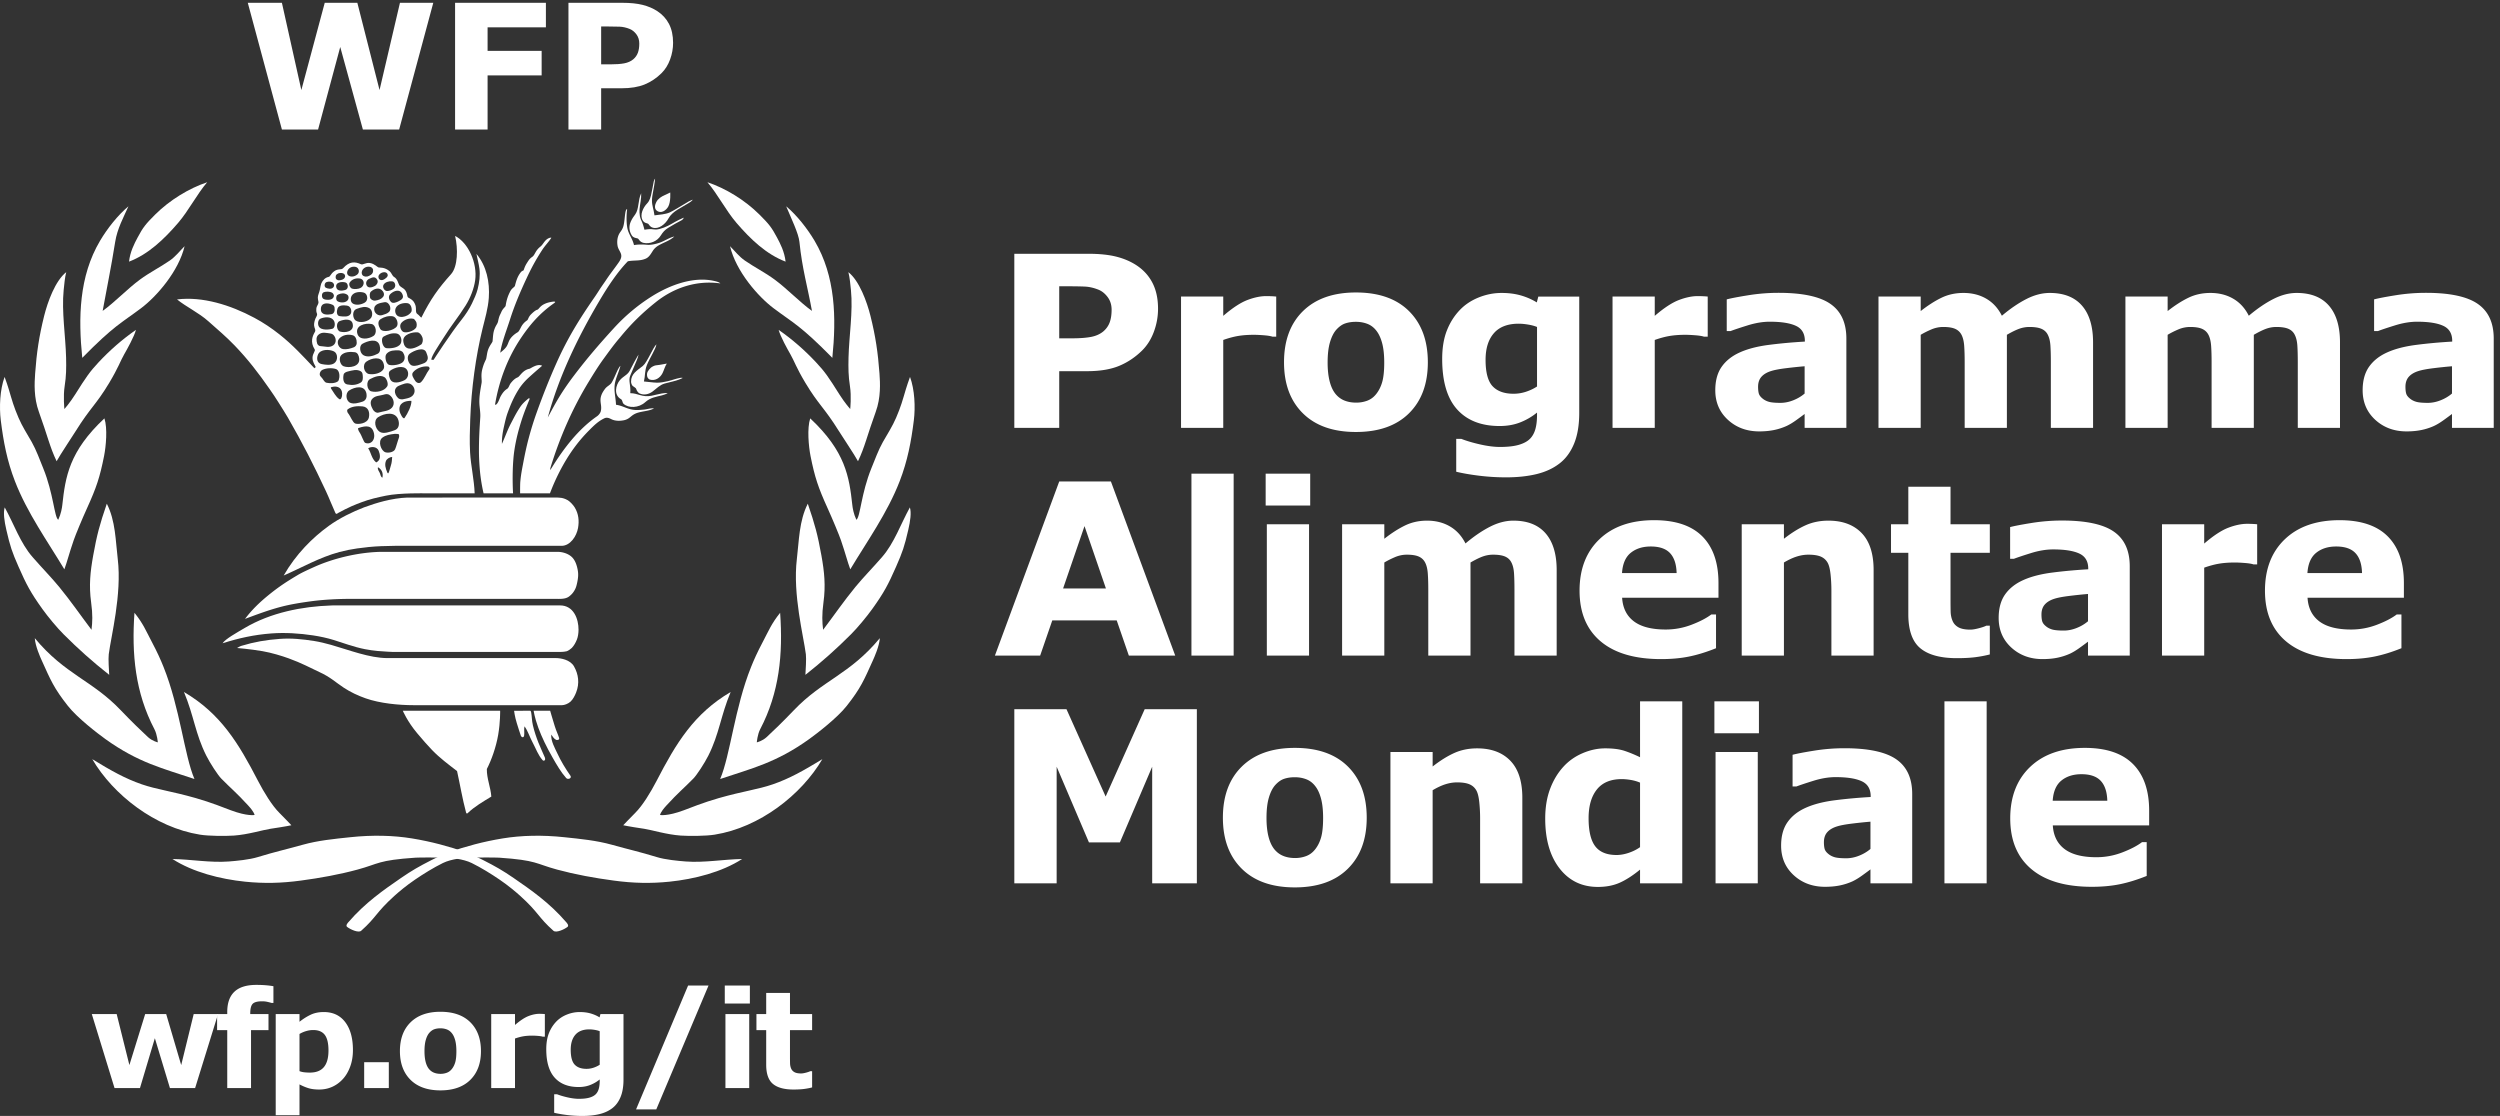 <svg xmlns="http://www.w3.org/2000/svg" viewBox="0 0 846.933 378.053" height="378.053" width="846.933"><rect x="0" y="0" width="846.933" height="378.053" fill="#333333" stroke="none"/><defs><clipPath id="a"><path d="M0 0h6351.95v2835H0z"></path></clipPath></defs><g clip-path="url(#a)" fill="#fff" transform="matrix(.133 0 0 -.133 0 378.053)"><path d="M1340.5 2131.88c12.5 27.07 24.08 48.62 40.78 74.3 7.39 11.32 15.71 19.22 23.13 30.68-3.56 1.02-8.73-1.91-10.98-3.51-7.42-5.38-10.76-14.12-16.7-18.8-14.04-11.07-13.65-21.1-20.99-26.28-6.58-4.63-8.46-7.68-13.07-14.9-3.07-4.82-5.33-8.73-8.59-18.23-1.16-3.42-3.44-.39-8.93-7.93-7.19-9.8-10.41-20.39-13.38-32.26-.95-3.9-7.6-5.97-11.85-14.07-5.73-10.92-9.44-21.03-11.92-36.95-.6-3.69-6.85-6.25-11.15-16.53-3.05-7.23-5.23-8.83-7.91-22.45-1.64-8.31-5.43-9.51-9.69-21.57-3.3-9.2-3.43-18.06-4.59-30.08-.25-2.33-4.2-6.95-7.83-13.69-6.09-11.26-5.9-18.78-8.32-30.41-.92-4.21-5.64-9.77-10.18-27.79-3.98-15.98-.33-26.57-1.67-34.45-3.52-20.44-7.04-38.21-5.14-58.35.94-9.85 2.44-20.01 1.78-29.48-1.88-29.7-3.48-54.17-3.32-87.83.11-18.32 1.54-43.41 4.31-64.29 3.05-23.06 7.44-41.07 7.44-41.07h75.14s-2.93 43.45.96 89.19c2.3 27.42 8.83 56.49 14.76 76.9 7.5 26.02 12.17 39.5 26.37 73.84.29.76-.1 3.98-3.85.83-7.85-6.59-14.39-12.37-20.58-21.69-9.46-14.25-15.22-25.99-22.87-40.63-8.95-17.02-13.89-31.85-23.11-52.52-.55 14.92 1.87 29.12 4.9 42.87 3.11 14.04 5.57 25.16 9.98 37.26 7.83 21.34 15.43 39.16 27.99 59.02 7.29 11.48 16.58 21.78 26.02 30.33 11.29 10.31 21.73 19.39 33.55 29.49-12.42 6.41-28.96-6.95-32.26-7.63-17.48-3.42-24.59-19.61-29.95-21.84-7.63-3.19-12.07-7.87-17.38-14.32-4.08-4.86-5.31-12.34-9.59-14.99-7.13-4.44-12.36-11.14-17.26-20.49-2.02-3.87-7.5-22.13-13.6-19.79 10.43 61.93 32.29 120 67.38 171.69 22.25 32.78 46.45 60.9 82.13 86.11 4.69 3.33 5.61 4.89-.95 4.66-33.34-4.05-35.37-19.28-40.86-20.71-5.22-1.35-11.66-7.52-15.78-11.54-7.41-7.32-7.29-13.5-10.12-15.42-6.09-4.25-10.67-8.66-14.83-16.02-2.18-3.85-5.85-12.31-9.1-14.24-8.57-4.96-16.85-12.19-20.99-19.99-3.05-5.7-4.26-11.88-8.25-17.49-4.27-6.02-10.23-10.52-15.37-14.88 3.91 26.46 16.37 57.82 24.96 84.87 11.53 36.12 25.53 68.95 41.33 103.07M1417.2 1917.38c28.46 63.85 58.38 111.9 97.27 168.11 5.08 7.37 9.65 14.58 14.08 21.49 1.99 3.11 11.56 16.85 13.55 19.76 13.03 19.69 18.52 25.71 31.86 44.53 3.61 5.11 6.54 9.13 8.09 15.04 2.85 11.01-6.61 18.4-8.79 28.96-2.19 10.79-1 22.57 3.96 31.68 3.11 5.69 6.19 7.93 9.32 15.57 6.05 14.73 3.96 46.6 10.86 47.43-1.74-15.12-2.15-32.13.23-46.63 2.76-16.93 13.03-27.18 17.27-45.11 11.42 2.06 23.83 1.57 33.45.74 9.54-.82 21.61 1.83 31.39 5.18 13.26 4.53 24.28 12.78 37.79 15.98-11.48-11.05-27.71-15.2-41.32-23.59-5-3.14-9.71-7.29-13.05-12.45-5.47-8.5-9.79-16.64-18.34-20.37-15.2-6.63-28.24-3.49-45.57-6.72-25.76-26.53-50.02-62.62-72.38-100.57-56.74-95.98-104.04-195.37-131.54-297.29 9.51 17.73 18.59 34.88 28.9 51.75 11.37 18.74 24.18 37.09 38.13 55.47 32.65 43.05 64.98 80.64 101.17 120.19 29.22 31.95 61.25 58.76 96.95 81.18 47.19 29.57 105.41 50.28 156.57 39.6 5.82-1.36 14.14-2.91 17.77-6.74-64.1 8.98-121.54-13.42-164.4-47.75-33.84-27.07-62.38-54.55-91.38-90.26-14.98-17.21-28.46-36.12-41.84-54.45-14-19.27-26.44-39.55-38.77-59.84-41.54-68.6-72.99-141.24-96.11-216.5-.66-2.38-.8-4.78-1.47-7.16 1.1 1.69 2.72 3.53 3.81 5.25 31.14 50.6 68.56 99.45 115.96 132.22 4.14 2.82 8.46 8.26 9.57 12.53 5.14 20.09-10.18 29.75 11 57.52 4.86 6.38 11.5 8.7 16.09 14.64 8.67 13.4 15.74 37.41 23.01 43.86-3.65-15.64-12.62-32.14-14.53-48.25-2.03-17.69 2.5-32.15 3.28-50.89 12.52-1.71 22.21-7 32.03-10.04 15.27-4.78 24.45-3.56 39.57-2.26 6.44.55 18.14 4.32 25.1 2.9-14.61-7.98-34.34-6.51-49.28-14.15-10.47-5.35-13.5-13.26-27.91-16.04-12.85-2.5-23.65-1.16-31.99 3.12-6.49 3.27-11.56 4.64-17.39 1.85-15.56-7.47-26.19-18.02-38.71-30.65-29.08-29.26-52.81-61.93-74.96-104.74a553.834 553.834 0 0 1-16.13-34.26c-2.46-5.65-8.59-21.34-8.59-21.34h-75.98s-.2 21.91.53 29.91c1.44 15.94 3.61 27.76 6.72 43.93 4.39 23.27 8.71 44.38 14.74 66.95 5.88 21.96 12.23 42.56 19.75 63.65 15.7 43.96 32.4 86.06 50.66 127.06M682.555 1325.53c27.734 22.68 48.26 35.82 75.957 52.33 11.238 6.72 28.25 14.33 41.328 20.26 47.988 21.68 111.465 37.67 171.27 38.77 1.093 0 1.015-.05 1.015-.05h445.895s-1.66.05 1.56.05c14.2 0 28.23-4.94 36.92-13.15 8.71-8.26 12.87-20.97 15.14-33.62 1.93-10.78.97-20.36-1.53-31.89-1.97-9.11-3.44-14.54-8.51-22.28-3.07-4.71-5.98-7.94-11.68-12.48-5.86-4.68-14.16-6.31-23.67-6.4-1-.04-3.13-.1-3.05-.07.1.07-521.563.07-521.563.07s-3.242.01-4.864.01c-34.152.11-70.097-1.63-103.84-6.03-25.847-3.53-51.745-7.56-76.726-14.06-31.504-8.23-61.836-19.62-92.11-30.91 16.778 22.31 36.153 41.24 58.458 59.45"></path><path d="M837.38 1502.94c27.4 19.79 60.663 36.04 90.124 47.32 14.953 5.66 34.816 11.93 50.598 15.86 19.062 4.81 40.968 8.42 58.828 8.94 5.39.15.8.04.8.04l382.44.04s8.2-.44 11.04-1c7.18-1.55 12.98-4.48 15.39-6.01 5.93-3.81 13.4-11.81 17.3-18.14 9.92-16.35 11.68-34 8.46-52.37-3.67-20.97-19.61-44.86-41.23-45.45-3.77-.1-11.27 0-11.27 0h-414.24s-24.1-.47-35.116-.87c-20.37-.8-42.97-3.12-60.754-5.74-15.215-2.19-30.078-5.07-45.312-9.15-51.063-13.8-95.438-39.7-141.856-59.84 31.262 54.63 73.547 96.48 114.797 126.37M623.434 1243.01c66.484 39.28 146.582 54.77 219.882 57.23 1.746.08 5.223.19 5.223.19l571.73-.05s1.03 0 6.21.05c34.65.03 47.3-34.35 47.15-62.15-.06-9.16-1.62-18.5-4.16-24.77-3.28-8.19-6.94-14.88-12.89-21.34-2.13-2.34-9.79-7.72-13.17-8.55-7.93-1.94-17.67-1.72-17.61-1.72.07 0-425.26-.08-425.26 0 0 0-22.946.92-38.876 2.45-11.473 1.13-20.176 2.33-32.09 4.6-29.285 5.82-53.562 15.35-78.926 23.17-16.92 5.24-34.714 9.13-53.27 11.94-34.14 5.22-71.425 7.6-105.898 4.99-43.847-3.26-82.843-11.85-124.55-25.08 7.054 10.99 36.37 27.12 56.504 39.04"></path><path d="M931.39 1063.73c-19.538 6.89-38.613 15.78-55.722 27.07-22.285 14.75-33.21 26.48-62 39.79-24.648 11.39-44.336 22.63-78.69 35.08-16.583 6.01-43.45 14.28-66.486 18.22-32.91 5.59-64.637 8.04-64.637 8.04s6.72 4.19 10.774 5.43c33.59 10.22 63.245 15.21 97.737 17.76 30.246 2.27 58.04-.68 88.352-5.42 12.44-1.96 28.612-5.79 42.675-9.8 45.632-12.99 97.52-33.59 143.543-33.67 2.57 0 2.277.04 2.277.04h426.305c12.87.04 36.94-4.13 46.6-21.21 11.21-19.68 14.69-43.12 5.28-66.6-2.85-7.05-7.58-17.16-14.38-23.28-5.95-5.4-15.66-8.87-21.27-8.87-1.62-.08-4.39 0-4.39 0h-371.69-2.02c-38.01 0-85.86 4.6-122.26 17.42M1100.71 931.89c-10.52 10.79-25.01 27.33-38.16 43.04-25.21 30.07-36.52 57.16-36.52 57.16h247.91s.66-28.6-5.06-61.72c-5.37-30.75-16.72-63.17-28.81-86.66-.43-24.08 9.73-46.472 11.41-70.26-20.37-12.5-42.27-24.872-60.53-42.42-1.15-1.08-3.04-1.08-3.81 1.83-9.77 36.66-14.93 69.34-22.95 105.59-22.59 17.468-43.79 33.038-63.48 53.44M1356.21 952.22c-7.02 12.948-12.25 30.05-20.3 40.22-1.74-9.07.39-14.65-.84-23.33-1.13-7.27-7.09-4.25-8.3-.83-3.47 9.84-7.17 21.99-10.35 32.08-5.27 16.8-6.97 31.68-6.97 31.68l41.25.05s1.58-.39 2.3-4.4c1.98-10.39 1.49-20.54 4.34-32.58 3.65-15.508 8.38-29.67 14.06-44.13 4.96-12.73 11.37-25.57 16.56-38.21.71-1.66 1.04-4.86-.21-6.52-1.52-1.922-4.16-1.68-5.67 0-11.81 13.43-16.58 28.64-25.87 45.97M1420.03 922.738c-7.01 14.953-16.87 31.762-16.01 48.723 4.57-5.99 6.44-10.28 12.71-13.62 2.87-.91 8.91-.06 7.39 4.96-2.78 9.34-7.07 17.25-11.06 30.07-5.92 18.95-11.68 39.2-11.68 39.2l-42.09.02s2.33-17.08 11.9-43.29c8.41-23.21 21.4-49.77 35.62-74.67 11.58-20.482 22.11-38.35 35.26-53.31 4.49-5.148 15.52-.63 10.76 6.07-12.48 17.64-24.12 37.17-32.8 55.848M1693.39 2345.62c-9.14-3.98-17.2-9.13-21.75-17.91-3.32-6.3-5.57-15.92.78-21.33 11.11-9.49 24.37.22 29.74 9.91 6.8 12.35 5.02 35.96 5.02 35.96s-7.89-4.11-13.79-6.63"></path><path d="M1703.06 2286.68c3.99 7.54 12.74 15.68 22.33 21.51 10.84 6.63 22.07 13.06 29.88 17.72 7.81 4.7 9.3 7.99 9.3 7.99s-6.43-2.22-9.97-4.3c-19.27-11.49-40.31-24.55-48.86-28.32-10.8-4.71-25.47-5.62-38.69-7.31-2.11 16.69-6.45 23.62-6.39 38.44.1 7.11 1.82 16.34 3.03 22.77 4.14 21.43 4.96 32.25 4.96 32.25s-3.28-3.05-4.48-12.48c-1.34-8.52-2.3-11.66-4.25-21.74-2.23-11.62-4.55-21.47-11.51-28.73-10.02-10.37-19.29-28.82-11.56-42.96 4.51-8.26 12.05-7.06 14.41-9.19 2.35-2.12 3.79-7.21 10.92-9.57 15.39-5.14 32.83 8.67 40.88 23.92"></path><path d="M1683.1 2242.61c5.23 8.48 10.59 14.43 18.83 19.48 13.65 8.33 23.79 13.97 32.13 18.23 3.61 1.82 6.62 3.98 7.54 7.84-3.73-1.4-17.84-8.03-31.84-16.36-10.02-5.98-27.26-13.46-38.85-13.99-4.59-.2-7.99.93-11.74 1.05-7.77.32-17.65-1.56-17.65-1.56s-2.52 10.99-5.84 18.9c-1.66 4.05-4.36 8.21-5.8 15.82-.98 5.08-1.25 12.71-.86 17.25 1.13 13.73 4.84 27.07 4.2 40.97-8.64-17.93-5.1-40.01-15.24-53.88-4.27-5.83-7.65-10.43-11.01-17.78-5.57-12.06-4.9-24.55 2.61-36.18 4.34-6.63 13.91-6.38 15.57-7.67 2.5-1.85 4.65-8.78 14.01-10.86 16.01-3.6 34.9 3.83 43.94 18.74M1687.57 1892.02c3.73 7.53 6.14 17.43 10.9 24.41-10.76-1.61-12.5-2.84-28.05-4.54-3.37-.33-10.39-3.85-12.71-6.16-6.15-6.21-11.52-11.96-9.12-22.38.92-4.05 4.49-7.03 6.48-7.65 12.93-4.2 26.06 3.49 32.5 16.32"></path><path d="M1700.7 1871.5c14.69 3.43 31.66 10.64 38.47 8.37-13.78-7.34-31.17-9.99-46.44-14.35-11.64-3.36-19.96-12.16-30.37-20.16-9.55-7.26-22.25-10.21-33.6-4.87-3.82 1.82-7.53 7.99-8.2 11.28-.58 2.64-6.07 5.27-8.89 7.58-2.83 2.36-4.19 8.25-4.25 10.53-.49 20.33 14.98 28.54 29.9 40.48 11.23 9 25.8 47.17 34.69 55.08-1.59-12.3-17.58-35.51-24.55-53.57-5.53-14.4-3.71-25.9-7.29-41.06 10.66-.68 22.56-2.91 33.28-3.08 8.42-.11 18.6 1.72 27.25 3.77"></path><path d="M1685.23 1840.15c-8.26-1.53-18.36-4.13-25.23-5.59-23.97-5.07-35.42 6.66-54.54 6.44 1.68 21.9-5.91 31.71.34 45.87 5.58 12.6 10.76 25.94 15.56 36.62 3.89 8.56 5.06 15.79 5.06 15.79s-5.8-8.69-22.3-40.86c-5.75-11.22-16.04-13.63-25.16-24.23-10.51-12.13-16.54-37.75 2.89-48.51 3.87-2.11 3.3-8.78 6.11-11.47 12.99-12.2 39.2-10.98 55.59 3.9 13.05 11.89 28.91 13.82 42.42 17.32 7.91 2.04 14.85 5.4 14.85 5.4s-3.75 1.53-15.59-.68M1205.23 1585.9c-.96 0-1.97 0 0 0zm-111.9 315.55c-7.98-10.56-11.67-22.71-20.49-31.93-4.6-4.82-11.63-2.56-15.27 3-4.05 6.28-10.59 15.19-5.73 21.4 8.01 10.26 24.76 16.81 39 14.96.84-.1 5.43-3.49 2.49-7.43zm-38.33-60.39c-4.48-11.96-17.8-13.25-29.15-15.62-2.11-.47-8.64 0-11.57 2.87-4.89 4.79-9.14 11.34-8.29 19.54.46 5.05 4.69 10.01 9.9 12.03 9.48 3.67 20.71 9.57 30.04 4.33 8.02-4.49 12.23-14.73 9.07-23.15zm-24.56-63.21c-3.26-4.72-11.64 10.93-12.73 18.11-3.13 20.77 15.08 26.07 30.24 25.42.47-12.38-9.13-31.56-17.51-43.53zm-16.38-56.04c-2.97-8.36-4.4-16.03-7.72-23.69-3.22-7.4-16.97-10.04-24.606-7.67-10.898 3.37-20.234 27.83-7.85 37.2 9.47 7.08 19.284 8.22 31.356 9.7 2.17.26 10.27-.23 10.59-.99 2.02-5.08.75-7.62-1.77-14.55zm-18.333-64.59c-2.207-6.42-3.184-13.03-6.024-19.2-1.418-3.12-3.28 1-3.36 1.19-4.277 10.65-6.972 19.66-3.33 29.03 2.06 5.19 9.17 9.96 15.91 10.38-.423-6.67-.9-14.9-3.196-21.4zm-21.65-31.49c-4.92 2.22-4.843 8.55-6.913 12.49-1.934 3.83-6.133 9.12-4.406 14.16 9.504-5.33 13.898-14.83 11.32-26.65zm-16.386 39.31c-11.327 9.32-12.315 24.21-19.862 35.62 8.34 5.33 22.383 4.26 26.707-6.29 3.457-8.48 5.97-20.94-2.625-27.41-.937-.69-3.144-2.81-4.22-1.92zm-42.245 76.85c-1.7 2.42-5.058 9.43-2.5 10.32 20.282 6.98 35.496 7.21 39.832-14.48 3.067-15.49-7.507-28.78-22.332-23.36-4.25 1.56-8.457 18.06-15 27.52zm-29.492 48.99c-1.426 1.79-2.578 7.18-.812 8.57 10.548 8.47 26.028 9.12 38.02 7.95 15.81-1.45 19.063-16.14 16.426-28.32-3.488-16.04-27.813-18.03-34.7-15.37-6.765 2.6-11.49 17.94-18.933 27.17zm3.438 57.03c13.66 8.86 39.786 15.43 44.14-8.56 1.318-7.23-.487-16.83-10.253-19.97-10.03-3.21-21.847-6.69-31.007-2.97-11.278 4.62-13.485 24.65-2.88 31.5zm-14.16 40.36c1.024 4.61 6.133 6.78 10.41 7.87 11.063 2.74 23.438 6.86 33.583.4 3.957-2.51 4.27-6.06 4.777-11.03.898-8.06-.246-14.66-5.56-17.74-10.768-6.32-21.737-6.9-34.256-4.43-10.157 2.01-10.985 15.46-8.954 24.93zm-11.34-62.2c-9.472 6.99-13.66 16.89-20.632 26.71-1.692 2.4 0 3.38 1.29 3.76 16.804 4.75 29.276-3.64 26.66-21.96-.47-3.55-2.786-11.85-7.317-8.51zm-46.386 56.6c-6.297 5.45-1.922 14.92 3.566 17.68 9.61 4.77 24.707 5.49 34.707 2.12 6.426-2.16 9.688-11.39 8.535-21.46-.488-4.13-1.75-8.67-3.77-10.02-7.616-5.19-19.394-5.39-28.65-3.47-6.544 1.39-8.888 10.34-14.388 15.15zm-7.254 57.24c6.082 13.27 28.3 13.38 40.398 7.47 9.856-4.85 11.094-23.19.332-30.42-8.582-5.72-22.117-3.62-31.218-1.94-12.93 2.37-13.965 15.09-9.512 24.89zm.488 49.61c9.227 8.78 21.192 4.76 32.305 3.22 2.148-.31 4.715-1.82 6.172-3.27 7.597-7.67 8.19-20.24-.254-26.53-9.757-7.24-21.933-2.54-33.65-1.95-3.165.13-6.642 3.85-7.365 6.23-2.11 7.42-3.39 16.49 2.793 22.3zm5.946 41.5c9.796 4.09 26.632 5.96 33.574-5.03 4.27-6.74 3.02-19.22-3.817-21.04-6.69-1.72-29.452-5.5-34.9 7.09-2.696 6.19-1.563 16.16 5.144 18.98zm30.168 35.25c2.832-1.25 4.597-3.52 5.273-7 1.387-7.55-.598-15.75-7.844-17.08-10.885-1.98-27.057-2.61-27 12.78.04 17.17 16.954 16.98 29.572 11.3zm-21.926 31.93c5.793 2.21 15.332 1.71 20.54-.99 2.616-1.37 6.15-5.68 4.667-10.23-1.856-5.92-7.363-8.06-13.633-8.14-6.016-.05-12.93.43-15.352 5.34-2.316 4.66-1.328 12.04 3.778 14.02zm6.77 25.75c5.292 1.92 13.124 1.79 16.98-2.39 5.304-5.79 1.125-15-8.887-14.54-3.524.15-7.696 1.36-9.825 2.57-5.164 2.92-3.457 12.5 1.73 14.36zm23.808 16.58c.684 2.23 4.16 4.85 5.984 5.49 3.977 1.41 8.625 1.7 12.434.18 7.598-3.12 6.55-12.52-1.563-15.82-3.633-1.47-9.22-2.43-11.954-1.47-5.117 1.73-6.535 6.17-4.902 11.62zm23.69-36.76c-8.3-2.43-19.854-2.9-22.323 5.6-4.21 14.42 14.005 16.58 23.44 13.56 6.522-2.07 8.815-16.32-1.115-19.16zm5.49 47.62c2.625 8.94 12.754 13.79 21.933 11.06 7.88-2.31 9.707-13.06 4.375-18.29-2.414-2.34-6.406-4.73-10.703-5.68-9.388-2.1-18.606 3.07-15.606 12.91zm41.25-32.79c-1.485-5.83-5.762-9.83-12.618-11.35-6.808-1.5-16.21-1.92-19.98 2.29-3.606 3.98-5.254 9.57-2.258 13.87 6.027 8.56 17.043 11.55 26.867 9.38 5.606-1.31 9.727-7.05 7.99-14.19zm-3.664 34.31c3.664 8.11 12.96 12.19 21.886 9.47 1.778-.58 5.47-3.45 5.977-6.29 1.055-5.64-.9-10.79-5.606-13.74-6.035-3.85-11.027-6.01-17.95-3.17-5.214 2.18-6.483 8.94-4.307 13.73zm38.437-22.78c4.074-6.9-2.13-13.83-5.28-15.73-6.986-4.09-16.837-6.6-21.048.33-4.142 6.79-.712 14.86 6.515 17.84 6.894 2.86 14.023 7.2 19.812-2.44zm11.594-26.36c4.56-3.78 8.563-11.71 3.095-17.97-5.137-5.91-11.512-7.68-19.59-8.98-5.457-.93-12.43 3.11-13.32 7.93-.81 4.15-1.57 11.72 2.55 15.2 8.016 6.84 18.77 10.8 27.266 3.82zm9.67 44.97c4.315-1.27 7.07-5.83 4.9-10.22-1.308-2.71-5.175-5.64-7.647-7.15-6.766-4.17-12.567-2.46-14.688 2.51-3.894 9.15 9.21 17.28 17.434 14.86zm16.503-22.79c4.747-.42 6.937-3.73 7.867-7.36 1.23-4.87-.38-9.38-4.49-12.14-4.893-3.25-10.987-5.17-15.858-5.25-6.6-.11-12.707 9.57-9.133 15.85 3.78 6.74 13.312 9.62 21.613 8.9zm27.287-34.89c2.8-8.28-3.27-12.14-9.67-15.54-6.51-3.47-15.22-6.71-19.738-2.39-5.77 5.43-8.33 14.58-1.903 20.6 8.91 8.36 25.41 14.65 31.31-2.67zm11.77-20.77c10.45-1.33 12.53-16.2 10.42-21.58-2.39-4.62-7.66-8.24-10.42-9.66-7.67-3.95-16.64-5.45-23.7-1.8-6.42 3.34-9.21 13.09-5.72 20.73 4.74 10.34 19.64 13.59 29.42 12.31zm21.52-46.04c3.58-5 2.79-13.88.67-16.66-6.6-9.01-24.96-14.16-32.54-10.47-5.76 2.82-11.43 15.5-4.69 23.11 7 7.9 19.21 12.61 30.3 10.3 2.47-.55 4.1-3.27 6.26-6.28zm4.64-28.37c5.04-.54 9.51-6.08 11.94-12.11 3.15-7.8-.04-16.89-2.53-18.59-6.02-4.09-25.09-15.57-37.09-8.69-6.6 3.79-8.42 12.44-8.83 17.55-1.33 16.51 23.72 23.27 36.51 21.84zm-70.393-118.09c-2.57 6.55-4.942 16.24.195 20.21 10.388 8.2 33.898 15.38 42.828 2.98 5.82-8.05 4.11-21.7-6.06-26.92-10.51-5.36-31.045-11.54-36.963 3.73zm-50.41-.73c10.43 5.31 25.45 11.71 36.68 4.48 5.136-3.31 10.45-16.97 6.816-23.03-7.695-12.87-27.96-16.15-40.84-12.83-10.97 2.84-14.277 25.52-2.656 31.38zm-9.387 44.5c12.59 8.85 37.44 14.56 43.43-4.77 1.55-5.02 2.44-10.57-.13-14.62-6.972-11.21-24.655-14.17-36.49-12.49-12.806 1.86-18.85 23.43-6.81 31.88zm-10.594 45.08c12.09 6.85 37.86 15.96 43.926-3.68 2.43-8.03 2.188-17.94-4.687-21.48-9.856-5.18-25.46-10.59-36.817-3.51-9.473 6-10.762 23.9-2.422 28.67zm67.676 81.02c-5.06-4.52-10.195-5.49-16.934-7.78-9.445-3.2-19.316 4.07-20.41 13.1-1.816 15.46 14.754 17.76 25.71 19.69 7.99 1.44 12.943-5.73 14.407-10.56 1.504-4.64 1.31-10.87-2.773-14.45zm20.308-36.37c-7.18-10.71-36.16-17.45-42.554-6.43-4.668 8.07-7.57 19.39 1.21 24.8 9.208 5.66 20.138 9.05 30.864 7.12 10.07-1.78 15.2-18.36 10.48-25.49zm15.45-66.34c4.12-6.55 7-15.37.88-23.51-5.55-7.45-25.37-10.94-35.517-8.48-5.566 1.41-8.19 8.16-9.05 12.73-1.173 6.17-1.73 12.38 3.73 17.41 7.85 7.2 18.337 7.04 28.417 7.04 4.13 0 9.98-2.69 11.54-5.19zm-5.76 22.27c-6.17-11.34-27.088-12.79-36.482-11.54-6.633.88-11.29 11.56-11.094 20.5.058 4.59 1.492 7.64 4.637 9.33 10.442 5.6 21.133 9.35 32.37 7.53 10.96-1.74 15.22-17.22 10.57-25.82zm-110.076 24.42c-7.102 21.89 20.234 28.79 36.18 25.41 11.105-2.31 14.816-23.65 4.484-30.39-12.793-8.31-35.48-10.99-40.664 4.98zm-41.21-53.73c8.19 8.45 22.976 8.98 34.51 7.43 7.09-.99 10.145-8.15 11.134-15.92 2.753-21.38-25.938-24.97-39.602-19.97-8.992 3.28-13.68 20.57-6.043 28.46zm-5.774 41.43c8.566 10.07 22.882 12.46 34.738 9.2 7.234-1.97 10.586-10.43 10.418-19.92-.137-5.37-3.828-9.27-7.137-10.64-8.43-3.42-18.165-5.96-27.364-4.84-11.348 1.4-18.223 17.26-10.656 26.2zm1.36 45.1c10.526 4.29 30.143 8.14 33.456-6.9 4.453-20.02-19.18-23.28-31.797-19.8-9.67 2.65-11.505 22.72-1.66 26.7zm75.722 33.09c7.87-4.47 9.53-17.08 4.734-24.39-6.367-9.67-28.133-15.28-39.844-6.81-6.68 4.85-10.28 24.72 3.41 29.49 10.938 3.83 21.414 7.54 31.7 1.71zm-11.153 14.38c-8.927-5.52-21.66-7.72-30.098-3.02-7.344 4.01-7.063 14.75-3.418 20.52 5.976 9.62 20.86 10.66 31.132 7.64 8.868-2.57 12.188-19.04 2.383-25.14zm-72.286 15.68c.906 2.86 2.176 3.68 3.953 4.55 7.512 3.58 15.754 4.54 22.942-.08 5.174-3.35 4.725-11.1.878-15.11-5.618-5.91-17.043-6.15-24.356-2.31-4.727 2.46-4.94 8.29-3.418 12.95zm2.402-31.35c3.32 9.49 15.145 8.96 24.102 7.8 11.023-1.44 13.23-15.56 9.316-21.5-5.41-8.2-17.754-6.63-27.578-5.38-8 1.02-8.476 11.61-5.84 19.08zm155.504-285.19c2.72-10.72 0-20.9-9.53-24.32-12.243-4.31-28.806-10.64-38.602-4.04-11.2 7.51-16.59 28.81-3.72 37.16 15.196 9.94 45.442 16.45 51.852-8.8zm-16.5 33.3c-8.242-9.36-21.672-9.05-34.863-12.91-5.09-1.49-11.133 3.01-13.78 7.67-4.872 8.7-9.755 20.36-.42 28.77 7.735 7.05 18.282 6.45 27.755 9.28 4.258 1.28 9.46 2.77 14.63-.72 10.668-7.29 14.828-22.91 6.678-32.09zm87.3 140.13c2.33-6.79 5.44-11.79 2.8-18.57-3.15-8.33-11.21-9.47-18.79-12.21-7.07-2.56-18.87-5.8-24.79.4-6.8 7.04-9.55 21.39-1.4 27.54 10.55 7.87 36.6 18.71 42.18 2.84zm143.29 61.19c6.23 25.39 13.96 51.14 15.89 77.97 2.86 40.07-5.8 81.73-31.5 112.08 2.54-13.09 5.88-24.15 7.64-37.88 2.09-16.59-.26-35.07-4.53-51.77-3.25-12.64-8.93-24.93-14.59-36.67-6.66-13.91-16.63-29.04-26.55-41.45-27.81-34.58-71.13-102.08-71.13-102.08s-3.64.27-5.79.27c-.52 8.41 19.44 37.22 29.5 53.34 22.09 35.36 38.83 54.38 58.05 85.04 12.03 19.32 21.23 42.84 24.18 64.16 5.99 43.43-17.42 95.47-51.1 112.79 7.7-32.44 6.9-78.17-10.38-97.4-32.68-36.43-52.12-63.69-75.46-110.39-.66-1.25-6.12 6.3-10.62 9.23-5.08 3.36-2.24 13.37-4.05 20.11-1.64 5.73-4.34 10.15-5.14 11.15-6.91 8.46-13.58 8.99-15.03 11.53-1.68 2.86-.88 10-6.9 18.13-3 4.1-10.68 7.13-13.8 10.97-3.37 4.2-4.91 17.06-14.21 22.32-4.425 2.48-6.476 10.19-10.714 13.97-13.086 11.59-26.153 9.35-28.653 10.07-3.37.91-9.94 9.28-21.64 11.29-11.438 1.95-17.735-5.68-23.672-2.92-14.882 6.89-29.15 7.45-44.98-10.18-4.746-5.25-12.96-.34-23.203-8.19-9.004-6.85-9.172-13.19-13.75-14.06-8.613-1.61-15.04-8.5-18.36-16.02-1.718-3.87-3.007-11.7-4.022-16.86-1.407-7.13-5.012-13.69-5.08-18.93-.077-7.28 2.216-11.22 1.572-14.47-1.063-4.71-4.87-9.03-5.34-13.44-.352-2.5-.56-9.16 1.258-12.91 2.297-4.62-1.61-8.64-3.633-13.56-1.934-4.58-3.973-12.42-3.348-17.95.82-7.59 5.164-10.37 1.785-16.35-5.536-9.72-12.528-24.88-.262-44.25 2.246-3.54-5.137-10.43-5.56-20.54-.468-11.01 6.173-19.13 7.99-24 .343-1.75-2.92-1.66-3.036-3.53-29.23 30.9-55.07 59.39-88.957 86.22-20.703 16.36-41.172 30.12-64.11 42.4-61.288 32.87-132.49 54.86-196.99 46.82 24.284-19.55 54.94-33.5 79.89-55.71 23.64-21.06 45.09-39.04 66.62-61.41 33.8-35.11 61.262-70.7 89.875-112.01 8.496-12.23 14.082-20.41 22.012-33.16 7.97-12.77 16.836-26.32 24.102-38.97 36.61-63.57 66.61-122.44 96.972-187.59 8.426-18.01 15.508-36.87 23.77-54.78 2.207-4.86 5.37-1.25 7.605 0 10.978 6.35 22.65 11.66 34.056 17.04 9.09 4.18 17.37 7.06 25.508 10.18 20.535 7.83 40.027 12.08 61.543 16.55 35.913 7.52 100.443 5.97 100.443 5.97l122.33.04h3.34c-1.27 35.07-9.61 69.15-11.64 104.33-1.54 28.49-.59 56.03.41 84.59 2.73 77.34 14.1 160.39 31.39 230.87M395.137 2295.89c-23.87-23.8-30.992-32.57-44.91-58.88-8.2-15.47-18.61-35.33-21.58-60.93 49.052 18.67 89.072 56.78 125.236 98.87 26.754 31.2 47.504 72.6 73.887 103.42-46.47-15.58-95.504-45.51-132.633-82.48"></path><path d="M254.71 2228.98c18.493 31.24 44.98 65.01 72.442 88.06-12.718-28.58-28.382-56.88-33.77-90.67-10.67-67.27-20.745-114.39-31.905-175.79 30.503 21.76 62.683 55.95 95.03 79.81 24.997 18.37 50.052 30.64 75.76 48.31 15.276 10.54 25.233 24.08 37.944 36.76-15.144-63.84-71.163-128.27-111.272-158.31-50.387-37.79-68.45-43.81-149.422-126.14-10.282 101.66-8.454 207.32 45.195 297.97"></path><path d="M89.523 1891.32c3.766 52.79 10.102 95.02 22.926 146.52 8.988 35.97 28.34 89.51 56.245 111.47-3.418-13.04-5.215-32.6-6.53-45.79-5.47-54.4 4.944-117.57 6.187-171.91.617-26.72.382-47.31-3.618-72.42-4.136-26.32-.687-58.61-.687-58.61s14.426 16.47 27.305 36.99c28.144 44.71 37.16 57.97 59.836 82.19 28.132 30.05 59.597 57.88 95.124 82.53-4.285-16.7-22.425-49.17-29.92-62.22-10.005-17.46-14.544-33.32-38.216-72.85-33.313-55.55-48.153-63.05-85.14-122.45-8.01-12.92-40.848-62.06-48.806-77.08-17.328 35.86-23.863 67.19-45.12 125.57-13.352 36.67-11.356 73.35-9.587 98.06"></path><path d="M38.09 1616.65c-20.086 52.08-29.29 100.39-36.098 155.23-4.16 33.54-2.226 78.27 9.746 110.51 3.14-7.87 9.547-27.85 10.414-30.85 8.907-29.96 12.633-44.35 25.082-73.25 9.524-22.16 21.168-39.83 33.63-61.73 11.327-19.99 20.89-46.31 29.085-66.45 26.374-64.57 28.32-125.02 38.413-131.62 7.258 15.54 9.532 30.42 10.344 37.75 7.84 71.45 17.25 136.39 107.227 220.6 8.254-25.07 4.07-71.28-.89-96.03-10.76-54.12-19.446-80.11-43.282-132.56-12.598-27.62-29.418-68.27-34.028-81.73-12.082-35.06-16.218-53.46-23.82-74.19-42.476 70.78-94.758 143.87-125.824 224.32"></path><path d="M108.12 1291.04c-30.245 42.1-41.265 63.25-60.948 108.07-16.528 37.59-21.28 51.53-30.96 93.63-5.29 22.95-8.278 43.77-4.173 57.34 23.68-42.87 39.84-90.85 70.812-126.41 24.59-28.21 48.277-52.23 67.824-76.04 29.988-36.58 53.6-71.21 82.383-109.3 2.424 19.09 3.362 38.43-.927 69.71-5.856 42.86-2.246 78 5.238 119.49 9.49 52.66 16.446 78.72 34.716 131.99 22.348-43.83 22.262-94.54 27.87-141.03 10.83-90.2-17.39-197.76-22.94-242.6-1.485-11.81.562-40.96 1.16-52.32-42.2 33.23-79.742 66.79-116.14 103.29-16.587 16.54-39.345 43.95-53.915 64.18"></path><path d="M268.102 960.262c-19.215 13.84-70.844 53.298-95.29 84.348-35.6 45.21-43.437 64.58-66.92 116.59-2.88 6.34-16.17 35.78-17.255 55.78 76.945-92.91 145.832-106.74 219.23-183.84 26.934-28.24 54.516-54.83 69.07-68.16 11.172-10.28 25.043-13.39 25.043-13.39s-1.445 19.8-8.687 33.578c-48.97 93.592-58.21 191.442-50.78 296.452 22.35-27.67 29.4-46.15 43.585-72.91 15.43-29.15 23.297-47.17 30.507-65.11 41.903-104.29 52.805-224.748 78.692-285.37-79.91 26.918-142.84 41.31-227.195 102.032"></path><path d="M595.824 714.16c-21.613-1.45-63.992-1.32-86.586 2.36-114.394 18.308-220.726 101.21-274.215 192.27 48.497-29.59 83.563-49.34 126.21-64.11 37.986-13.12 74.01-17.012 137.42-35.02 38.26-10.808 76.144-26.12 89.452-31.1 42.418-15.798 60.278-11.92 60.278-11.92s0 6.45-15.848 23.73c-31.574 34.458-43.137 42.7-69.117 69.19-8.53 8.75-28.074 38.48-37.996 58.25-28.074 55.88-31.192 100.67-56.828 162.06 93.554-54.94 139.125-130.75 188.59-226.32 15.214-29.27 35.78-63.08 54.57-81.66 12.637-12.468 30.45-31.42 30.45-31.42s-13.048-3.072-53.673-9.072c-18.22-2.668-57.05-14.757-92.706-17.238M1049.31 706.91c49.39-8.082 93.27-20.082 138.19-35.488 12.07-4.152 30.44-13.28 43.16-19.73 31.84-16.204 50.16-26.723 77.52-45.532 44.06-30.35 91.4-63.05 134.12-112.672.92-.976 7.81-8.36 3.22-11.957-8.38-6.56-29-15.9-35.86-9.85-39.08 34.76-37.11 45.89-84.47 88.78-12.15 10.938-30.49 26.29-52.4 41.278-21.37 14.633-47.21 30.614-71.21 42.453-21.84 10.74-55.43 13.95-74.3 13.95l.26-.14c-8.56.328-57.84.61-69.24-.13-96.8-6.64-92.066-15.3-147.886-30.42-45.906-12.49-95.164-21.38-144.05-27.938-50.09-6.813-94.903-7.633-141.856-2.84-63.653 6.558-133.278 24.297-185.246 57.79 47.515-.802 96.304-9.93 143.57-6.314 19.887 1.532 52.164 4.532 74.008 11.274 43.418 13.328 68.332 18.527 114.308 31.348 39.512 10.992 79.356 14.8 120.606 19.152 57.11 6.11 109.996 4.726 157.556-3.012M1934.52 2295.89c23.87-23.8 31.02-32.57 44.94-58.88 8.2-15.47 18.61-35.33 21.58-60.93-49.09 18.67-89.07 56.78-125.26 98.87-26.78 31.2-47.5 72.6-73.87 103.42 46.46-15.58 95.5-45.51 132.61-82.48"></path><path d="M2074.98 2228.98c-18.52 31.24-44.99 65.01-72.45 88.06 12.85-30.75 31.57-69.05 33.76-90.67 6.83-67.74 20.75-114.39 31.92-175.79-30.5 21.76-62.72 55.95-95.06 79.81-24.94 18.37-50.02 30.64-75.7 48.31-15.32 10.54-25.27 24.08-37.98 36.76 15.14-63.84 71.16-128.27 111.28-158.31 50.37-37.79 68.43-43.81 149.37-126.14 10.28 101.66 8.46 207.32-45.14 297.97"></path><path d="M2240.16 1891.32c-3.81 52.79-10.08 95.02-22.93 146.52-8.98 35.97-28.34 89.51-56.29 111.47 3.46-13.04 5.23-32.6 6.56-45.79 5.52-54.4-4.88-117.57-6.17-171.91-.61-26.72-.39-47.31 3.59-72.42 4.15-26.32.72-58.61.72-58.61s-14.42 16.47-27.33 36.99c-28.09 44.71-37.11 57.97-59.85 82.19-28.1 30.05-59.6 57.88-95.13 82.53 4.33-16.7 22.46-49.17 29.96-62.22 10.04-17.46 14.53-33.32 38.22-72.85 33.3-55.55 48.14-63.05 85.1-122.45 8-12.92 40.89-62.06 48.84-77.08 17.35 35.86 23.86 67.19 45.12 125.57 13.39 36.67 11.39 73.35 9.59 98.06"></path><path d="M2291.59 1616.65c20.08 52.08 29.26 100.39 36.11 155.23 4.16 33.54 2.2 78.27-9.75 110.51-3.14-7.87-9.53-27.85-10.42-30.85-8.93-29.96-12.63-44.35-25.05-73.25-9.54-22.16-21.24-39.83-33.67-61.73-11.32-19.99-20.88-46.31-29.12-66.45-26.34-64.57-28.29-125.02-38.38-131.62-7.28 15.54-9.54 30.42-10.33 37.75-7.85 71.45-17.26 136.39-107.23 220.6-8.28-25.07-4.08-71.28.84-96.03 10.81-54.12 19.54-80.11 43.33-132.56 12.59-27.62 29.42-68.27 34.06-81.73 12.01-35.06 16.17-53.46 23.83-74.19 42.44 70.78 94.72 143.87 125.78 224.32"></path><path d="M2221.57 1291.04c30.27 42.1 41.26 63.25 60.93 108.07 16.53 37.59 21.26 51.53 30.98 93.63 5.29 22.95 8.26 43.77 4.14 57.34-23.61-42.87-39.86-90.85-70.83-126.41-24.54-28.21-48.23-52.23-67.78-76.04-29.96-36.58-53.64-71.21-82.38-109.3-2.41 19.09-3.38 38.43.87 69.71 5.9 42.86 2.29 78-5.19 119.49-9.49 52.66-16.45 78.72-34.71 131.99-22.32-43.83-22.26-94.54-27.88-141.03-10.86-90.2 17.43-197.76 22.98-242.6 1.45-11.81-.6-40.96-1.19-52.32 42.2 33.23 79.74 66.79 116.13 103.29 16.59 16.54 39.3 43.95 53.93 64.18"></path><path d="M2061.6 960.262c19.19 13.84 70.83 53.298 95.26 84.348 35.61 45.21 43.46 64.58 66.93 116.59 2.84 6.34 16.18 35.78 17.26 55.78-76.94-92.91-145.84-106.74-219.24-183.84-26.92-28.24-54.48-54.83-69.05-68.16-11.17-10.28-25.04-13.39-25.04-13.39s1.43 19.8 8.65 33.578c48.99 93.592 58.23 191.442 50.76 296.452-22.27-27.67-29.37-46.15-43.54-72.91-15.4-29.15-23.29-47.17-30.48-65.11-41.93-104.29-52.88-224.748-78.76-285.37 79.97 26.918 142.88 41.31 227.25 102.032"></path><path d="M1733.84 714.16c21.66-1.45 64.01-1.32 86.62 2.36 114.41 18.308 220.71 101.21 274.2 192.27-48.54-29.59-83.6-49.34-126.22-64.11-38.01-13.12-74-17.012-137.39-35.02-38.3-10.808-76.17-26.12-89.49-31.1-42.4-15.798-60.28-11.92-60.28-11.92s0 6.45 15.84 23.73c31.59 34.458 43.17 42.7 69.11 69.19 8.55 8.75 28.1 38.48 38.02 58.25 28.07 55.88 31.19 100.67 56.87 162.06-93.57-54.94-139.23-130.75-188.66-226.32-15.18-29.27-35.75-63.08-54.52-81.66-12.61-12.468-30.46-31.42-30.46-31.42s13.04-3.072 53.71-9.072c18.18-2.668 56.99-14.757 92.65-17.238M1280.37 706.91c-49.38-8.082-93.23-20.082-138.19-35.488-12.11-4.152-30.45-13.28-43.16-19.73-31.84-16.204-50.13-26.723-77.52-45.532-44.102-30.35-91.367-63.05-134.12-112.672-.92-.976-7.853-8.36-3.224-11.957 8.387-6.56 29.024-15.9 35.82-9.85 39.102 34.76 37.11 45.89 84.514 88.78 12.1 10.938 30.44 26.29 52.4 41.278 21.41 14.633 47.18 30.614 71.21 42.453 21.79 10.74 55.45 13.95 74.28 13.95l-.28-.14c8.6.328 57.84.61 69.28-.13 96.82-6.64 92.05-15.3 147.85-30.42 45.94-12.49 95.18-21.38 144.09-27.938 50.05-6.813 94.9-7.633 141.85-2.84 63.65 6.558 133.26 24.297 185.21 57.79-47.49-.802-96.24-9.93-143.57-6.314-19.9 1.532-52.13 4.532-73.98 11.274-43.42 13.328-68.34 18.527-114.3 31.348-39.51 10.992-79.36 14.8-120.59 19.152-57.12 6.11-110.02 4.726-157.57-3.012M1103.65 2835.37l-86.97-322.88h-92.31l-57.733 210.33-56.457-210.33h-92.078l-86.954 322.88h86.903l49.532-222.26 59.582 222.26h83.055l56.534-222.26 51.996 222.26h84.9M1390.5 2772.92h-148.53v-60.07h137.69v-62.45h-137.69v-137.91h-82.81v322.88h231.34v-62.45M1628.37 2731.61c0 9.08-2.46 16.9-7.36 23.46-4.92 6.57-10.62 11.14-17.13 13.74-8.67 3.46-17.13 5.37-25.37 5.73-8.24.36-19.24.55-32.97.55h-14.29v-96.5h23.84c14.16 0 25.84.87 35.02 2.6 9.18 1.73 16.88 5.2 23.09 10.38 5.35 4.61 9.22 10.14 11.6 16.56 2.38 6.41 3.57 14.24 3.57 23.48zm86.1 1.85c0-14.46-2.54-28.59-7.6-42.4-5.06-13.81-12.29-25.41-21.68-34.79-12.87-12.73-27.21-22.34-43.05-28.85-15.82-6.51-35.52-9.76-59.08-9.76h-51.81v-105.17h-83.29v322.88h137.05c20.53 0 37.84-1.77 51.94-5.31 14.08-3.55 26.56-8.86 37.4-15.95 13.01-8.52 22.95-19.43 29.82-32.73 6.86-13.31 10.3-29.28 10.3-47.92M555.395 259.46L496.988 70.99h-64.133L394.45 198.03 356.515 70.99h-64.778L233.84 259.46h63.38l32.35-129.9 40.203 129.9h53.543l38.23-129.9 31.82 129.9h62.03"></path><path d="M696.47 287.828h-4.52c-2.677.78-6.165 1.684-10.45 2.684-4.297 1.008-8.906 1.508-13.81 1.508-11.835 0-19.842-2.122-24.022-6.38-4.18-4.25-6.27-12.468-6.27-24.67v-1.51h46.485v-40.948H639.41V70.988h-60.586v147.524H552.98v40.95h25.844v5.198c0 23.05 6.125 40.328 18.38 51.86 12.25 11.52 30.8 17.29 55.632 17.29 8.957 0 17.062-.31 24.336-.93 7.277-.61 13.703-1.42 19.297-2.43v-42.622M836.703 166.57c0 18.32-3.125 31.61-9.375 39.88-6.258 8.26-16.133 12.39-29.637 12.39-5.694 0-11.56-.86-17.577-2.602a72.438 72.438 0 0 1-17.246-7.45v-94.667c4.012-1.57 8.31-2.57 12.89-3.018 4.57-.454 9.102-.672 13.555-.672 15.965 0 27.852 4.66 35.672 13.992 7.813 9.316 11.72 23.38 11.72 42.148zm62.266 1.258c0-15.558-2.372-29.707-7.118-42.457-4.758-12.76-10.99-23.28-18.692-31.56-8.047-8.72-17.16-15.33-27.324-19.798-10.176-4.473-21.066-6.71-32.695-6.71-10.722 0-19.824 1.147-27.316 3.436-7.488 2.293-15.144 5.5-22.957 9.64V1.853H702.28v257.61h60.587v-19.63c9.266 7.38 18.738 13.367 28.4 17.95 9.667 4.59 20.82 6.878 33.444 6.878 23.47 0 41.712-8.61 54.74-25.84 13.007-17.23 19.52-40.898 19.52-70.992M927.602 70.988h62.766v65.96h-62.766zM1150.74 119.32c3.92 4.81 6.85 10.61 8.83 17.37 1.95 6.77 2.93 16.15 2.93 28.12 0 11.07-1.02 20.362-3.03 27.862-2.01 7.488-4.81 13.476-8.38 17.95-3.59 4.59-7.89 7.827-12.93 9.737-5.04 1.902-10.47 2.85-16.28 2.85-5.82 0-10.99-.78-15.52-2.35-4.53-1.57-8.87-4.7-13.01-9.4-3.69-4.37-6.64-10.35-8.81-17.96-2.18-7.61-3.28-17.172-3.28-28.69 0-10.298.95-19.22 2.86-26.77 1.9-7.56 4.7-13.618 8.39-18.208 3.58-4.37 7.86-7.55 12.84-9.57 4.98-2.012 10.66-3.024 17.03-3.024 5.49 0 10.72.934 15.7 2.774 4.96 1.847 9.2 4.95 12.66 9.308zm74.35 45.82c0-31-9.04-55.41-27.11-73.25-18.06-17.85-43.43-26.77-76.1-26.77-32.67 0-58.04 8.92-76.1 26.77-18.08 17.84-27.11 42.25-27.11 73.25 0 31.22 9.08 55.72 27.26 73.508 18.19 17.793 43.5 26.692 75.95 26.692 32.9 0 58.31-8.96 76.28-26.86 17.95-17.902 26.93-42.35 26.93-73.34M1387.83 201.898h-5.37c-2.56.89-6.7 1.563-12.39 2.012-5.7.45-10.45.668-14.24.668-8.59 0-16.19-.558-22.77-1.68-6.58-1.117-13.67-3.02-21.27-5.7V70.99h-60.58V259.46h60.58v-27.69c13.28 11.41 24.85 18.992 34.67 22.742s18.87 5.617 27.13 5.617c2.11 0 4.51-.06 7.19-.17 2.69-.108 5.04-.28 7.05-.5V201.9M1527.55 130.398v85.422c-3.45 1.46-7.71 2.598-12.73 3.442-5.02.84-9.53 1.258-13.56 1.258-15.85 0-27.75-4.56-35.66-13.668-7.93-9.122-11.89-21.852-11.89-38.184 0-18.13 3.37-30.777 10.13-37.93 6.74-7.156 16.76-10.75 30.06-10.75 6.02 0 11.93.953 17.74 2.864 5.82 1.898 11.11 4.418 15.91 7.546zm60.59-37.757c0-17.68-2.52-32.562-7.56-44.64-5.04-12.09-12.09-21.54-21.15-28.37-9.06-6.93-20-11.94-32.79-15.02-12.82-3.07-27.29-4.61-43.4-4.61-13.09 0-25.98.79-38.67 2.352-12.72 1.57-23.7 3.457-32.99 5.7v47.167h7.38c7.36-2.91 16.37-5.572 26.97-7.982 10.63-2.398 20.12-3.597 28.5-3.597 11.17 0 20.25 1.028 27.23 3.098 6.99 2.07 12.32 5.012 16.01 8.813 3.46 3.58 5.98 8.16 7.54 13.76 1.56 5.6 2.34 12.31 2.34 20.14v3.52c-7.26-5.93-15.31-10.618-24.14-14.09-8.83-3.482-18.65-5.2-29.51-5.2-26.37 0-46.7 7.94-60.99 23.82-14.32 15.89-21.47 40.06-21.47 72.5 0 15.56 2.19 28.988 6.54 40.29 4.36 11.3 10.51 21.14 18.44 29.542 7.36 7.816 16.45 13.918 27.23 18.29 10.78 4.358 21.83 6.538 33.1 6.538 10.18 0 19.44-1.2 27.76-3.6 8.32-2.412 15.9-5.74 22.71-9.99l2.19 8.39h58.73V92.64M1804.74 332.13l-133.1-315.51h-51.51l132.54 315.51h52.07M1908.39 70.988h-60.58V259.46h60.58zm1.67 215.32h-63.93v45.82h63.93v-45.82M2068.6 72.648c-6.5-1.668-13.37-2.98-20.65-3.937-7.27-.93-16.17-1.41-26.69-1.41-23.49 0-40.97 4.75-52.44 14.27-11.47 9.5-17.2 25.782-17.2 48.828v88.114h-24.84v40.95h24.84v53.866h60.58V259.46h56.4v-40.948h-56.4v-66.89c0-6.622.06-12.392.18-17.32.11-4.93.99-9.353 2.67-13.282 1.57-3.93 4.32-7.032 8.28-9.33 3.96-2.292 9.74-3.44 17.32-3.44 3.12 0 7.23.672 12.29 2.012 5.08 1.347 8.63 2.578 10.64 3.687h5.02V72.647M2831.46 2053.56c0 12.48-3.38 23.23-10.13 32.24-6.75 9.02-14.6 15.31-23.53 18.88-11.92 4.75-23.53 7.38-34.85 7.87-11.32.5-26.41.75-45.27.75h-19.66v-132.55h32.76c19.46 0 35.49 1.19 48.11 3.57 12.6 2.38 23.18 7.13 31.72 14.26 7.34 6.34 12.65 13.92 15.93 22.74 3.27 8.8 4.92 19.56 4.92 32.24zm118.25 2.55c0-19.86-3.48-39.27-10.43-58.23-6.96-18.97-16.88-34.9-29.79-47.8-17.67-17.48-37.38-30.69-59.12-39.62-21.75-8.94-48.8-13.41-81.17-13.41h-71.18V1752.6h-114.38v443.49h188.24c28.2 0 51.98-2.43 71.34-7.29 19.36-4.87 36.49-12.16 51.38-21.89 17.87-11.71 31.52-26.71 40.96-44.98 9.42-18.27 14.15-40.21 14.15-65.82M3250.74 1984.92h-9.51c-4.56 1.59-11.88 2.78-21.99 3.58-10.11.79-18.53 1.19-25.27 1.19-15.25 0-28.72-1-40.42-2.98-11.68-1.98-24.26-5.36-37.73-10.13V1752.6h-107.53v334.49h107.53v-49.15c23.57 20.25 44.08 33.7 61.51 40.36 17.44 6.65 33.49 9.98 48.15 9.98 3.76 0 8.03-.11 12.78-.3 4.76-.2 8.92-.5 12.48-.89v-102.17M3505.02 1838.38c6.94 8.53 12.16 18.81 15.63 30.83 3.47 12.01 5.21 28.64 5.21 49.89 0 19.65-1.78 36.13-5.35 49.44-3.58 13.3-8.55 23.93-14.9 31.87-6.35 8.14-14 13.89-22.93 17.27-8.94 3.38-18.57 5.07-28.89 5.07-10.33 0-19.51-1.39-27.56-4.18-8.04-2.77-15.73-8.34-23.09-16.68-6.54-7.73-11.75-18.35-15.63-31.86-3.87-13.51-5.81-30.48-5.81-50.93 0-18.27 1.69-34.11 5.07-47.51 3.38-13.41 8.34-24.18 14.89-32.31 6.36-7.76 13.95-13.41 22.78-16.99 8.84-3.57 18.92-5.36 30.24-5.36 9.72 0 19.01 1.64 27.85 4.91 8.83 3.29 16.33 8.79 22.49 16.54zm131.94 81.31c0-55-16.03-98.34-48.1-130.01-32.07-31.67-77.09-47.51-135.07-47.51-57.99 0-103.02 15.84-135.08 47.51-32.07 31.67-48.1 75.01-48.1 130.01 0 55.41 16.13 98.88 48.39 130.47 32.27 31.56 77.2 47.35 134.79 47.35 58.38 0 103.5-15.89 135.37-47.66 31.87-31.76 47.8-75.15 47.8-130.16M3915.07 1858.04v151.61c-6.14 2.58-13.67 4.61-22.58 6.1-8.92 1.48-16.94 2.24-24.07 2.24-28.14 0-49.24-8.1-63.3-24.28-14.07-16.19-21.11-38.77-21.11-67.76 0-32.17 6-54.61 17.98-67.32 11.99-12.7 29.78-19.06 53.35-19.06 10.7 0 21.19 1.69 31.5 5.06 10.3 3.38 19.71 7.85 28.23 13.41zm107.53-67.03c0-31.36-4.47-57.77-13.41-79.21-8.93-21.45-21.45-38.24-37.52-50.35-16.09-12.31-35.5-21.19-58.23-26.66-22.75-5.46-48.41-8.19-77-8.19-23.23 0-46.12 1.4-68.66 4.18-22.54 2.77-42.04 6.15-58.52 10.12v83.7h13.08c13.09-5.17 29.05-9.87 47.88-14.15 18.84-4.27 35.7-6.41 50.57-6.41 19.83 0 35.94 1.85 48.33 5.52 12.39 3.67 21.86 8.89 28.4 15.63 6.15 6.36 10.61 14.5 13.39 24.43 2.77 9.93 4.16 21.84 4.16 35.74v6.26c-12.89-10.53-27.17-18.87-42.83-25.02-15.67-6.16-33.12-9.24-52.37-9.24-46.79 0-82.9 14.1-108.28 42.3-25.38 28.19-38.07 71.08-38.07 128.67 0 27.6 3.86 51.42 11.6 71.48 7.73 20.06 18.64 37.53 32.72 52.42 13.09 13.9 29.2 24.72 48.34 32.48 19.13 7.73 38.72 11.61 58.75 11.61 18.06 0 34.46-2.14 49.24-6.41 14.78-4.27 28.2-10.18 40.31-17.72l3.88 14.9h104.24v-296.08M4349.84 1984.92h-9.51c-4.56 1.59-11.88 2.78-21.99 3.58-10.11.79-18.53 1.19-25.26 1.19-15.26 0-28.72-1-40.42-2.98-11.69-1.98-24.27-5.36-37.74-10.13V1752.6h-107.53v334.49h107.53v-49.15c23.58 20.25 44.08 33.7 61.52 40.36 17.43 6.65 33.48 9.98 48.14 9.98 3.76 0 8.03-.11 12.78-.3 4.76-.2 8.92-.5 12.48-.89v-102.17M4596.68 1840.09v69.48c-14.49-1.19-30.19-2.83-47.06-4.9-16.88-2.08-29.69-4.51-38.42-7.28-10.72-3.37-18.91-8.27-24.58-14.69-5.65-6.44-8.49-14.9-8.49-25.39 0-6.93.6-12.58 1.79-16.93 1.19-4.36 4.17-8.51 8.94-12.46 4.57-3.97 10.03-6.89 16.38-8.76 6.35-1.89 16.28-2.82 29.79-2.82 10.72 0 21.59 2.17 32.61 6.53s20.7 10.09 29.04 17.22zm0-52.04c-5.76-4.38-12.91-9.64-21.45-15.8-8.53-6.15-16.58-11.02-24.13-14.59a151.43 151.43 0 0 0-32.75-10.57c-11.33-2.29-23.73-3.43-37.24-3.43-31.76 0-58.38 9.83-79.82 29.48-21.45 19.67-32.17 44.79-32.17 75.36 0 24.43 5.46 44.39 16.38 59.88 10.93 15.49 26.41 27.69 46.46 36.63 19.87 8.94 44.49 15.29 73.87 19.06 29.39 3.77 59.87 6.55 91.45 8.34v1.79c0 18.46-7.55 31.22-22.64 38.27-15.09 7.05-37.34 10.58-66.72 10.58-17.68 0-36.53-3.13-56.59-9.39-20.06-6.25-34.45-11.06-43.2-14.44h-9.82v80.72c11.32 2.97 29.74 6.49 55.25 10.57 25.51 4.07 51.08 6.11 76.7 6.11 60.96 0 104.99-9.39 132.09-28.16 27.11-18.75 40.67-48.2 40.67-88.3V1752.6h-106.34v35.45M5111.88 1989.69V1752.6h-107.53v167.09c0 16.29-.4 30.13-1.2 41.55-.79 11.42-2.97 20.7-6.55 27.85-3.57 7.15-8.98 12.36-16.23 15.64-7.25 3.28-17.42 4.92-30.53 4.92-10.52 0-20.75-2.14-30.68-6.41-9.93-4.28-18.87-8.79-26.81-13.55V1752.6h-107.53v334.49h107.53v-36.93c18.45 14.49 36.1 25.8 52.95 33.94 16.86 8.15 35.5 12.22 55.93 12.22 22.01 0 41.45-4.91 58.31-14.75 16.86-9.82 30.04-24.27 39.56-43.33 21.41 18.07 42.23 32.27 62.45 42.59 20.23 10.32 40.06 15.49 59.49 15.49 36.09 0 63.5-10.82 82.24-32.47 18.73-21.64 28.11-52.81 28.11-93.52V1752.6h-107.52v167.09c0 16.48-.35 30.39-1.05 41.7-.7 11.32-2.83 20.55-6.4 27.7-3.38 7.15-8.74 12.36-16.09 15.64-7.34 3.28-17.67 4.92-30.97 4.92-8.94 0-17.68-1.54-26.22-4.62-8.53-3.09-18.96-8.19-31.26-15.34M5740.85 1989.69V1752.6h-107.53v167.09c0 16.29-.4 30.13-1.19 41.55-.79 11.42-2.98 20.7-6.55 27.85-3.58 7.15-8.99 12.36-16.23 15.64-7.26 3.28-17.43 4.92-30.53 4.92-10.53 0-20.75-2.14-30.69-6.41-9.93-4.28-18.86-8.79-26.8-13.55V1752.6H5413.8v334.49h107.53v-36.93c18.45 14.49 36.09 25.8 52.95 33.94 16.85 8.15 35.5 12.22 55.93 12.22 22.01 0 41.44-4.91 58.31-14.75 16.85-9.82 30.03-24.27 39.56-43.33 21.4 18.07 42.22 32.27 62.45 42.59 20.22 10.32 40.06 15.49 59.49 15.49 36.08 0 63.5-10.82 82.24-32.47 18.73-21.64 28.1-52.81 28.1-93.52V1752.6h-107.52v167.09c0 16.48-.35 30.39-1.04 41.7-.71 11.32-2.84 20.55-6.41 27.7-3.38 7.15-8.74 12.36-16.08 15.64-7.35 3.28-17.68 4.92-30.98 4.92-8.94 0-17.68-1.54-26.21-4.62-8.54-3.09-18.97-8.19-31.27-15.34M6245.62 1840.09v69.48c-14.5-1.19-30.19-2.83-47.07-4.9-16.87-2.08-29.68-4.51-38.41-7.28-10.73-3.37-18.92-8.27-24.58-14.69-5.66-6.44-8.49-14.9-8.49-25.39 0-6.93.6-12.58 1.79-16.93 1.19-4.36 4.17-8.51 8.93-12.46 4.57-3.97 10.03-6.89 16.39-8.76 6.35-1.89 16.28-2.82 29.78-2.82 10.73 0 21.6 2.17 32.61 6.53 11.03 4.36 20.71 10.09 29.05 17.22zm0-52.04c-5.77-4.38-12.91-9.64-21.45-15.8-8.54-6.15-16.58-11.02-24.13-14.59a151.785 151.785 0 0 0-32.75-10.57c-11.33-2.29-23.74-3.43-37.24-3.43-31.77 0-58.38 9.83-79.83 29.48-21.44 19.67-32.16 44.79-32.16 75.36 0 24.43 5.46 44.39 16.37 59.88 10.93 15.49 26.42 27.69 46.47 36.63 19.86 8.94 44.48 15.29 73.87 19.06 29.39 3.77 59.87 6.55 91.44 8.34v1.79c0 18.46-7.55 31.22-22.64 38.27-15.08 7.05-37.33 10.58-66.71 10.58-17.68 0-36.54-3.13-56.6-9.39-20.05-6.25-34.45-11.06-43.19-14.44h-9.82v80.72c11.31 2.97 29.73 6.49 55.25 10.57 25.51 4.07 51.07 6.11 76.7 6.11 60.96 0 104.99-9.39 132.09-28.16 27.11-18.75 40.66-48.2 40.66-88.3V1752.6h-106.33v35.45M2816.98 1343.57l-54.56 158.88-54.57-158.88zm176.51-170.98h-118.12l-30.9 89.65h-164.11l-30.9-89.65H2534.2l163.82 443.5h131.65l163.82-443.5M3034.79 1172.59h107.53v463.46h-107.53zM3334.36 1172.59h-107.53v334.5h107.53zm2.96 382.15h-113.47v81.31h113.47v-81.31M3745.6 1409.69v-237.1h-107.53v167.09c0 16.29-.4 30.14-1.19 41.56-.8 11.41-2.98 20.71-6.56 27.85-3.57 7.15-8.98 12.36-16.23 15.64-7.25 3.28-17.42 4.92-30.53 4.92-10.52 0-20.75-2.14-30.68-6.41-9.93-4.28-18.87-8.79-26.81-13.55v-237.1h-107.53v334.5h107.53v-36.93c18.45 14.49 36.1 25.81 52.95 33.94 16.86 8.14 35.5 12.22 55.93 12.22 22.01 0 41.45-4.91 58.31-14.75 16.86-9.82 30.04-24.27 39.56-43.33 21.41 18.07 42.23 32.27 62.45 42.59 20.23 10.32 40.06 15.49 59.5 15.49 36.08 0 63.49-10.82 82.23-32.47 18.73-21.64 28.11-52.82 28.11-93.52v-217.74h-107.52v167.09c0 16.49-.35 30.39-1.05 41.7-.7 11.33-2.83 20.57-6.4 27.71-3.38 7.15-8.74 12.36-16.09 15.64-7.34 3.28-17.67 4.92-30.97 4.92-8.94 0-17.68-1.55-26.21-4.62-8.54-3.09-18.97-8.2-31.27-15.34M4270.62 1382.88c-.6 22.44-6.16 39.32-16.68 50.63-10.53 11.32-26.91 16.98-49.15 16.98-20.65 0-37.63-5.35-50.93-16.08-13.3-10.72-20.75-27.9-22.34-51.53zm106.63-62.85h-245.43c1.59-26.21 11.56-46.27 29.93-60.17 18.37-13.89 45.42-20.84 81.16-20.84 22.64 0 44.58 4.06 65.83 12.2 21.25 8.15 38.03 16.88 50.34 26.22H4371v-86.08c-24.23-9.73-47.07-16.78-68.52-21.15-21.44-4.36-45.17-6.54-71.18-6.54-67.12 0-118.55 15.07-154.29 45.27-35.74 30.18-53.61 73.16-53.61 128.96 0 55.2 16.92 98.93 50.78 131.21 33.86 32.27 80.27 48.4 139.25 48.4 54.4 0 95.31-13.75 122.71-41.25 27.4-27.51 41.11-67.07 41.11-118.71v-37.52M4772.41 1172.59h-107.53v165.9c0 13.52-.69 26.97-2.08 40.37-1.38 13.4-3.77 23.28-7.15 29.63-3.97 7.35-9.78 12.71-17.42 16.09-7.64 3.38-18.32 5.07-32.02 5.07-9.73 0-19.61-1.59-29.64-4.77-10.03-3.18-20.9-8.24-32.61-15.19v-237.1h-107.52v334.5h107.52v-36.93c19.04 14.88 37.33 26.3 54.88 34.24 17.55 7.94 37.04 11.92 58.45 11.92 36.09 0 64.3-10.53 84.63-31.58 20.33-21.04 30.49-52.51 30.49-94.41v-217.74M5068.39 1175.54c-11.51-2.97-23.73-5.29-36.64-6.97-12.9-1.68-28.69-2.52-47.36-2.52-41.69 0-72.72 8.44-93.07 25.31-20.36 16.88-30.53 45.76-30.53 86.68v156.37h-44.08v72.68h44.08v95.6h107.52v-95.6h100.08v-72.68h-100.08v-118.73c0-11.74.1-21.98.29-30.73.21-8.75 1.79-16.6 4.76-23.57 2.77-6.95 7.67-12.46 14.7-16.54 7.03-4.08 17.27-6.12 30.74-6.12 5.54 0 12.81 1.2 21.82 3.58s15.3 4.57 18.86 6.54h8.91v-73.3M5318.5 1260.09v69.47c-14.5-1.19-30.19-2.83-47.06-4.9-16.88-2.07-29.69-4.49-38.42-7.26-10.73-3.38-18.92-8.28-24.58-14.71-5.66-6.43-8.49-14.88-8.49-25.37 0-6.94.6-12.58 1.79-16.94 1.19-4.35 4.17-8.51 8.93-12.46 4.57-3.96 10.03-6.89 16.39-8.77 6.35-1.87 16.28-2.81 29.79-2.81 10.72 0 21.59 2.17 32.6 6.53 11.03 4.35 20.71 10.09 29.05 17.22zm0-52.05c-5.77-4.37-12.91-9.63-21.45-15.78-8.53-6.15-16.58-11.04-24.13-14.61-10.52-4.77-21.45-8.28-32.75-10.57-11.33-2.28-23.73-3.41-37.24-3.41-31.77 0-58.38 9.82-79.82 29.47-21.45 19.67-32.17 44.78-32.17 75.37 0 24.41 5.46 44.37 16.37 59.86 10.93 15.49 26.42 27.7 46.47 36.64 19.86 8.93 44.48 15.3 73.87 19.07 29.39 3.77 59.87 6.54 91.44 8.34v1.77c0 18.47-7.55 31.23-22.63 38.28-15.09 7.05-37.34 10.58-66.72 10.58-17.68 0-36.54-3.13-56.6-9.39-20.05-6.25-34.45-11.06-43.19-14.44h-9.82v80.72c11.32 2.97 29.73 6.49 55.25 10.57 25.51 4.07 51.08 6.11 76.7 6.11 60.96 0 104.99-9.38 132.09-28.15 27.11-18.76 40.66-48.21 40.66-88.32v-227.56H5318.5v35.45M5749.39 1404.92h-9.51c-4.56 1.59-11.88 2.78-21.99 3.57-10.11.8-18.52 1.2-25.26 1.2-15.26 0-28.72-1-40.42-2.98-11.69-1.98-24.27-5.37-37.74-10.13v-223.99h-107.53v334.5h107.53v-49.15c23.58 20.25 44.08 33.7 61.52 40.36 17.43 6.65 33.48 9.98 48.14 9.98 3.76 0 8.03-.11 12.78-.3 4.76-.2 8.92-.5 12.48-.89v-102.17M6016.48 1382.88c-.59 22.44-6.15 39.32-16.68 50.63-10.52 11.32-26.9 16.98-49.15 16.98-20.64 0-37.62-5.35-50.92-16.08-13.3-10.72-20.76-27.9-22.34-51.53zm106.64-62.85h-245.43c1.59-26.21 11.56-46.27 29.93-60.17 18.37-13.89 45.42-20.84 81.16-20.84 22.64 0 44.58 4.06 65.83 12.2 21.25 8.15 38.03 16.88 50.34 26.22h11.92v-86.08c-24.23-9.73-47.08-16.78-68.52-21.15-21.45-4.36-45.17-6.54-71.18-6.54-67.12 0-118.55 15.07-154.29 45.27-35.74 30.18-53.61 73.16-53.61 128.96 0 55.2 16.92 98.93 50.78 131.21 33.86 32.27 80.27 48.4 139.25 48.4 54.4 0 95.31-13.75 122.71-41.25 27.4-27.51 41.11-67.07 41.11-118.71v-37.52M3048.59 592.59H2934.8v296.95l-82.2-192.688h-78.93l-82.21 192.687V592.59h-107.82v443.5h132.84l99.78-222.48 99.48 222.48h132.85v-443.5M3349.34 678.37c6.94 8.54 12.15 18.81 15.63 30.84 3.47 12.01 5.21 28.642 5.21 49.892 0 19.636-1.78 36.128-5.36 49.43-3.57 13.32-8.54 23.937-14.9 31.866-6.35 8.153-13.99 13.91-22.93 17.293-8.93 3.38-18.56 5.06-28.88 5.06-10.34 0-19.52-1.39-27.56-4.18-8.04-2.78-15.74-8.34-23.09-16.68-6.54-7.742-11.76-18.36-15.63-31.86-3.87-13.51-5.81-30.49-5.81-50.928 0-18.274 1.69-34.114 5.06-47.5 3.38-13.422 8.34-24.18 14.9-32.332 6.35-7.75 13.94-13.4 22.78-16.97 8.84-3.58 18.92-5.37 30.23-5.37 9.73 0 19.02 1.64 27.86 4.922 8.82 3.277 16.32 8.79 22.49 16.52zm131.94 81.31c0-55-16.04-98.34-48.11-130-32.07-31.68-77.09-47.52-135.06-47.52-57.99 0-103.02 15.84-135.08 47.52-32.07 31.66-48.11 75-48.11 130 0 55.41 16.13 98.89 48.4 130.468 32.27 31.563 77.2 47.364 134.79 47.364 58.37 0 103.49-15.89 135.37-47.653 31.86-31.782 47.8-75.16 47.8-130.18M3877.63 592.59H3770.1v165.898c0 13.524-.7 26.973-2.08 40.37-1.39 13.404-3.77 23.283-7.15 29.63-3.98 7.34-9.79 12.71-17.42 16.09-7.65 3.383-18.32 5.063-32.02 5.063-9.73 0-19.61-1.58-29.64-4.76-10.03-3.19-20.9-8.25-32.61-15.2V592.59h-107.53v334.488h107.53v-36.93c19.03 14.883 37.32 26.313 54.87 34.262 17.55 7.93 37.04 11.91 58.46 11.91 36.08 0 64.3-10.53 84.63-31.582 20.32-21.04 30.49-52.52 30.49-94.41V592.59M4177.47 684.66v164.38c-7.53 3.18-15.45 5.472-23.77 6.85-8.32 1.39-15.95 2.09-22.88 2.09-28.13 0-49.24-8.808-63.3-26.402-14.06-17.598-21.1-42.02-21.1-73.226 0-32.813 5.65-56.64 16.94-71.442 11.29-14.832 29.42-22.23 54.38-22.23 9.71 0 20.01 1.84 30.91 5.51 10.89 3.69 20.5 8.51 28.82 14.47zM4285 592.59h-107.53v34.85c-18.45-15.08-35.69-26.22-51.76-33.362-16.06-7.148-34.61-10.726-55.63-10.726-40.66 0-73.18 15.707-97.57 47.07-24.39 31.367-36.59 73.68-36.59 126.88 0 28.397 4.11 53.57 12.34 75.507 8.22 21.952 19.48 40.76 33.77 56.44 13.48 14.898 29.84 26.47 49.08 34.71 19.24 8.24 38.47 12.36 57.71 12.36 20.04 0 36.44-2.148 49.24-6.398 12.79-4.28 25.92-9.692 39.41-16.23v142.358H4285V592.59M4477.33 592.59H4369.8v334.488h107.53zm2.97 382.148h-113.47v81.312h113.47v-81.312M4764.37 680.09v69.47c-14.5-1.19-30.19-2.83-47.07-4.9-16.87-2.07-29.68-4.488-38.41-7.262-10.73-3.378-18.92-8.277-24.58-14.707-5.66-6.428-8.49-14.88-8.49-25.37 0-6.94.6-12.582 1.79-16.94 1.19-4.35 4.17-8.51 8.93-12.458 4.57-3.96 10.03-6.89 16.39-8.774 6.35-1.867 16.28-2.808 29.78-2.808 10.73 0 21.6 2.172 32.61 6.53 11.03 4.35 20.71 10.09 29.05 17.22zm0-52.05c-5.77-4.368-12.91-9.63-21.45-15.778-8.54-6.153-16.58-11.043-24.13-14.614-10.52-4.77-21.45-8.277-32.75-10.57-11.33-2.277-23.74-3.406-37.24-3.406-31.77 0-58.38 9.816-79.83 29.47-21.44 19.667-32.16 44.78-32.16 75.37 0 24.41 5.46 44.367 16.37 59.86 10.93 15.487 26.42 27.698 46.47 36.64 19.86 8.93 44.48 15.297 73.87 19.066 29.39 3.774 59.87 6.543 91.44 8.344v1.77c0 18.476-7.55 31.23-22.64 38.277-15.08 7.06-37.33 10.57-66.71 10.57-17.68 0-36.54-3.118-56.6-9.368-20.05-6.25-34.45-11.082-43.19-14.46H4566v80.73c11.31 2.956 29.73 6.5 55.25 10.558 25.51 4.078 51.07 6.12 76.7 6.12 60.96 0 104.99-9.382 132.09-28.15 27.11-18.77 40.66-48.2 40.66-88.322V592.59h-106.33v35.45M4952.82 592.59h107.53v463.46h-107.53zM5367.64 802.88c-.6 22.448-6.16 39.32-16.68 50.632-10.53 11.328-26.91 16.968-49.15 16.968-20.65 0-37.63-5.35-50.93-16.07-13.3-10.72-20.75-27.89-22.34-51.53zm106.63-62.85h-245.43c1.59-26.21 11.56-46.268 29.93-60.17 18.37-13.89 45.42-20.84 81.16-20.84 22.64 0 44.58 4.058 65.83 12.2 21.25 8.15 38.03 16.882 50.34 26.22h11.92v-86.08c-24.23-9.73-47.07-16.782-68.52-21.15-21.44-4.358-45.16-6.538-71.18-6.538-67.12 0-118.54 15.066-154.29 45.27-35.74 30.18-53.61 73.16-53.61 128.956 0 55.204 16.92 98.93 50.78 131.223 33.86 32.26 80.27 48.392 139.25 48.392 54.4 0 95.31-13.75 122.71-41.25 27.41-27.524 41.11-67.07 41.11-118.71v-37.52"></path></g></svg>